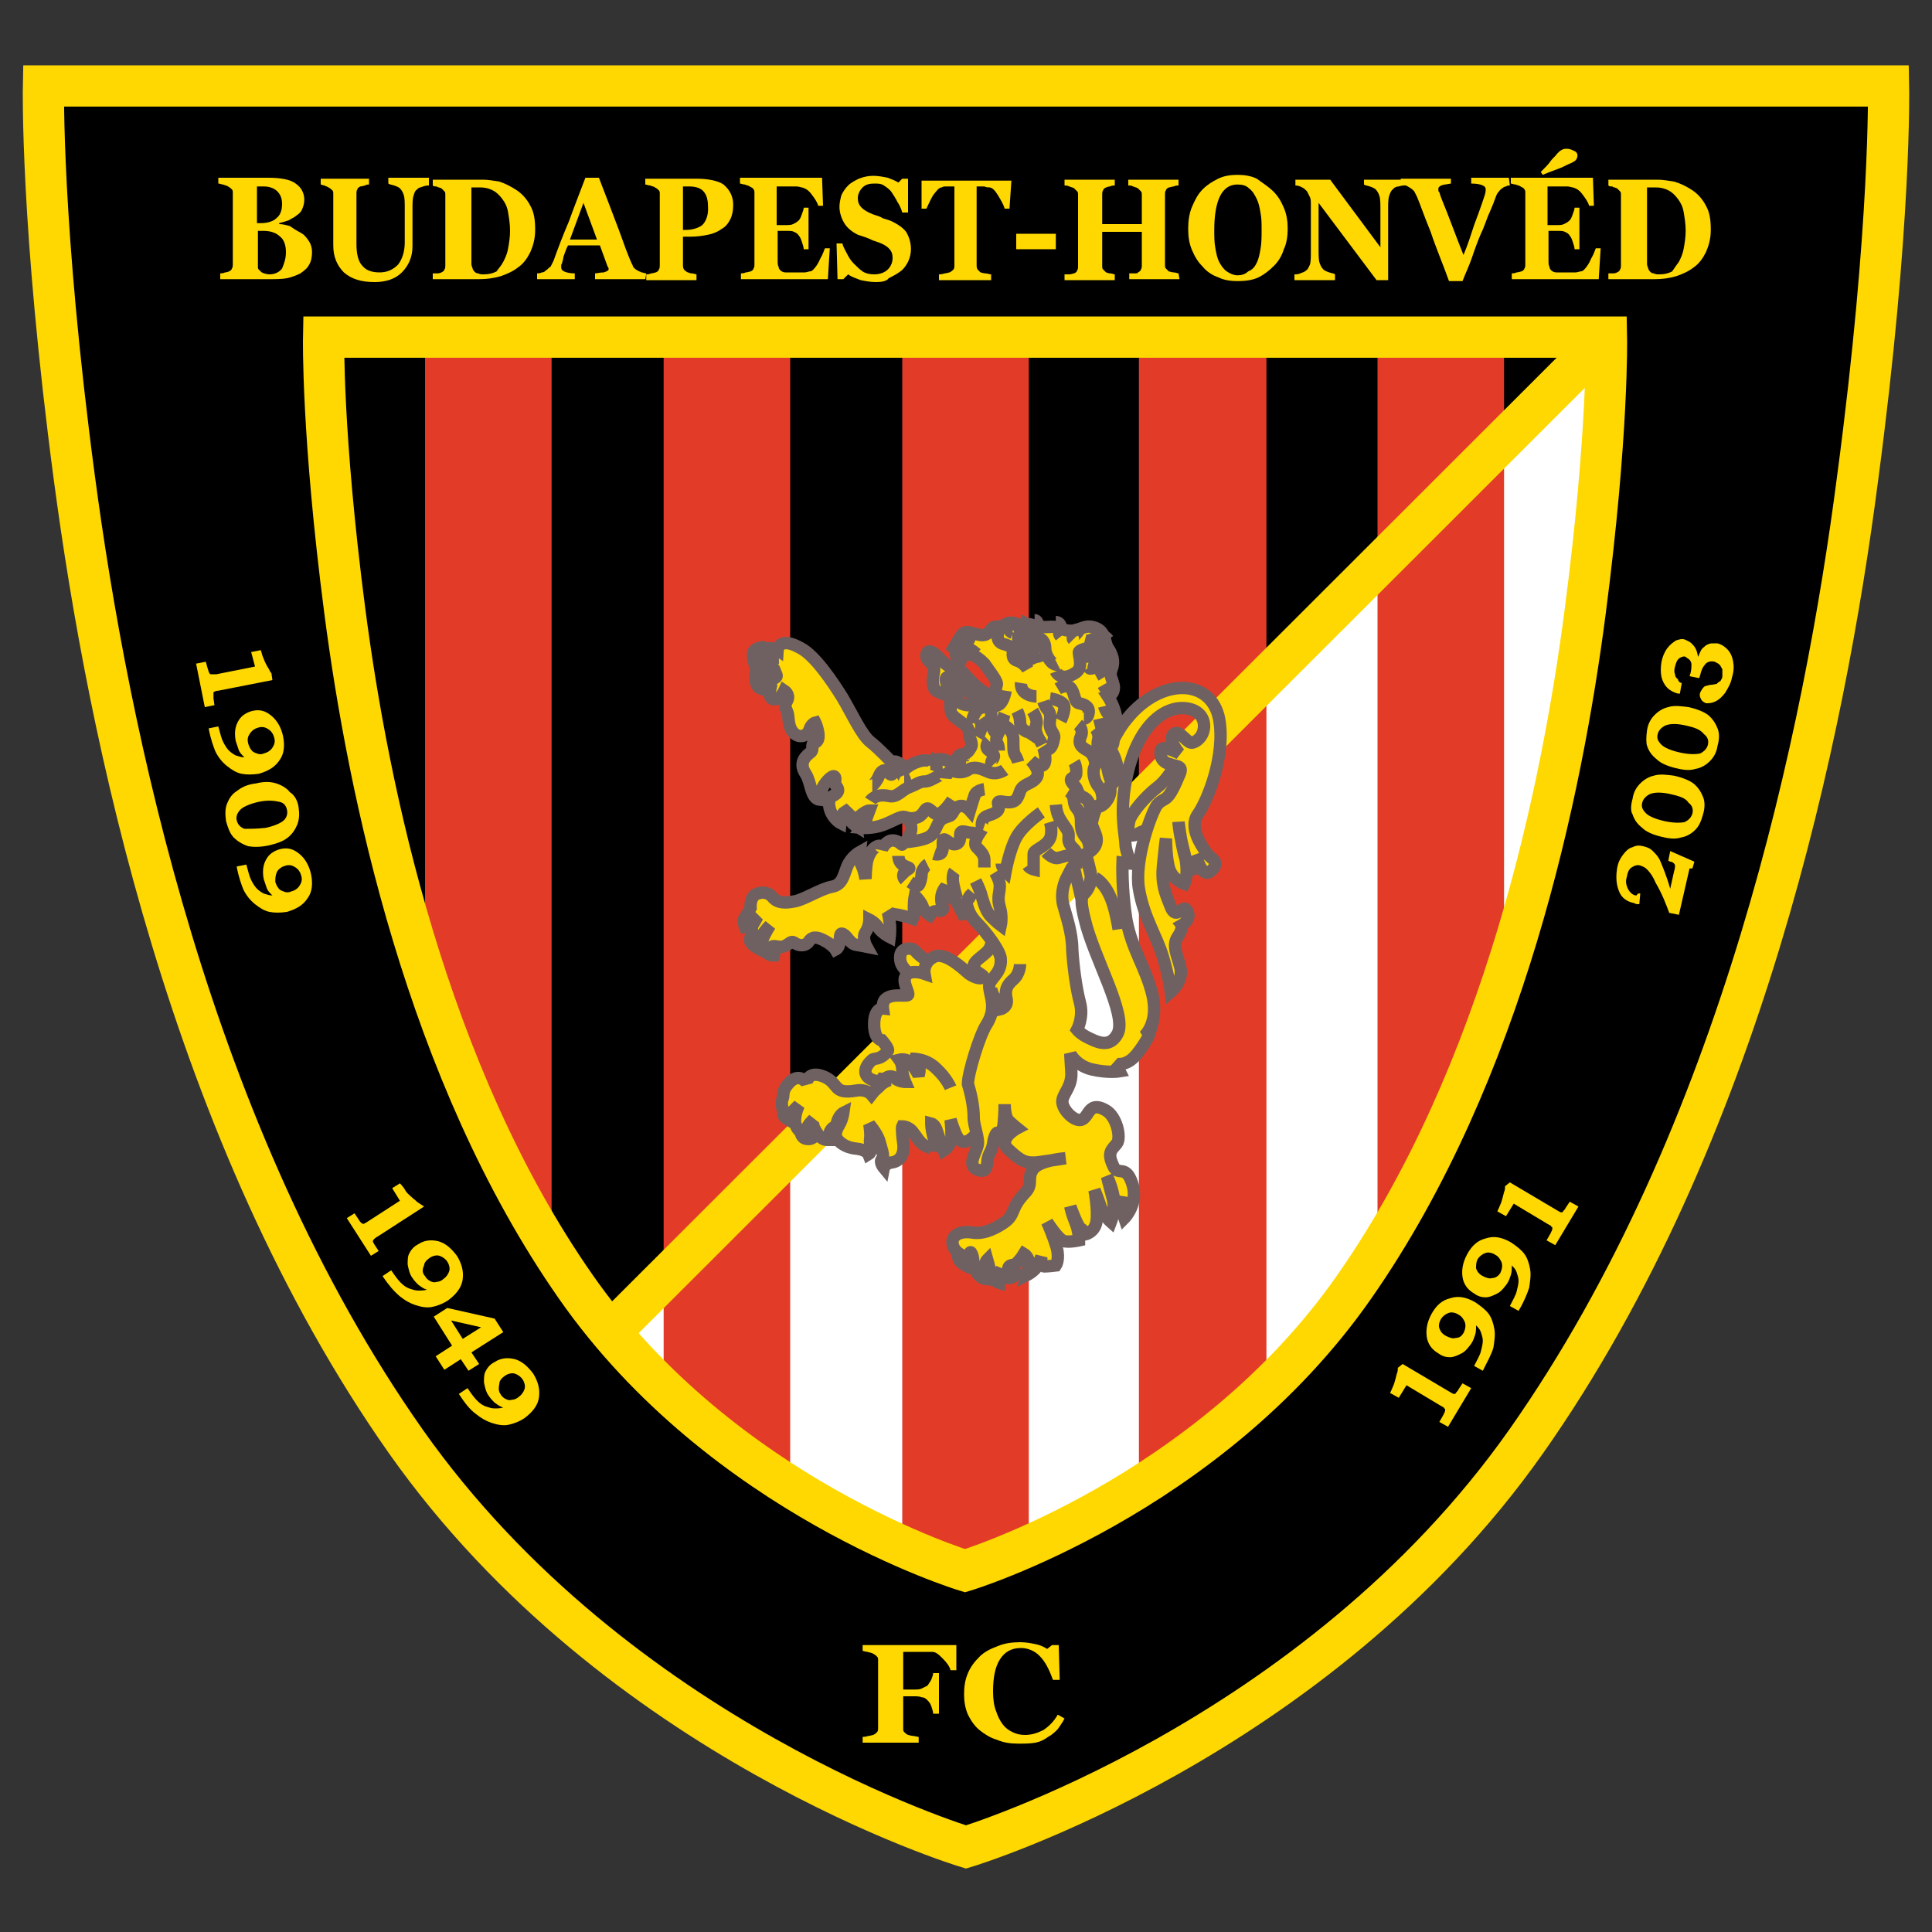 <?xml version="1.0" encoding="utf-8"?>
<!-- Generator: Adobe Illustrator 21.1.0, SVG Export Plug-In . SVG Version: 6.00 Build 0)  -->
<svg version="1.1" id="Layer_1" xmlns="http://www.w3.org/2000/svg" xmlns:xlink="http://www.w3.org/1999/xlink" x="0px" y="0px"
	 viewBox="0 0 200 200" style="enable-background:new 0 0 200 200;" xml:space="preserve">
<rect x="0" y="0" width="200" height="200" fill="#333333" stroke="none"/>
<style type="text/css">
	.st0{stroke:#FED800;stroke-width:4.271;stroke-miterlimit:2.613;}
	.st1{fill:#FFFFFF;}
	.st2{fill:#E23C28;}
	.st3{fill:none;stroke:#FED800;stroke-width:4.271;stroke-miterlimit:2.613;}
	.st4{fill:#FED800;}
	.st5{fill:#FED800;stroke:#6F6161;stroke-width:1.281;stroke-miterlimit:2.613;}
	.st6{fill:none;stroke:#6F6161;stroke-width:1.281;stroke-miterlimit:2.613;}
</style>
<g>
	<path class="st0" d="M4.5,8.9c0,0-0.3,14.3,3.2,40.6c3.5,26.3,12,68,34.3,99.7c21.9,31.1,58,42,58,42s36.1-10.9,58-42
		c22.3-31.7,30.9-73.4,34.3-99.7c3.5-26.3,3.2-40.6,3.2-40.6L4.5,8.9L4.5,8.9z"/>
	<path class="st1" d="M99.9,162.6c0,0,23.6-8.2,37.2-24.9c13.5-16.7,21.3-45.7,24.3-57.7C166.2,60.6,166,35,166,35L63.2,137.9
		c0,0,5,5.8,15.6,13.7C87.4,158.1,99.9,162.6,99.9,162.6L99.9,162.6z"/>
	<polygon class="st2" points="155.7,100.5 153.2,107.9 148,119.9 142.6,129.5 142.6,34.7 155.7,34.7 	"/>
	<polygon class="st2" points="131.1,143.7 125.4,148.8 117.9,153.9 117.9,34.8 131.1,34.8 	"/>
	<polygon class="st2" points="106.5,159.9 99.9,162.6 93.4,160 93.4,34.8 106.5,34.8 	"/>
	<polygon class="st2" points="81.8,153.8 75.2,149.1 68.7,143.7 68.7,34.9 81.8,34.9 	"/>
	<polygon class="st2" points="57.1,129.3 51.8,119.7 46.8,108.6 44,100.3 44,34.9 57.1,34.9 	"/>
	<path class="st3" d="M63,138.1L166.2,35 M33.5,34.9c0,0-0.2,10,2.2,28.4c2.4,18.4,8.4,47.7,23.9,69.9
		c15.2,21.8,40.3,29.4,40.3,29.4s25.1-7.6,40.3-29.4c15.5-22.2,21.5-51.4,23.9-69.9c2.4-18.4,2.2-28.4,2.2-28.4L33.5,34.9L33.5,34.9
		z"/>
	<path class="st4" d="M31.3,24.2c0.3,0.2,0.5,0.5,0.7,0.8c0.2,0.3,0.3,0.7,0.3,1.1c0,0.5-0.1,1-0.3,1.3c-0.2,0.4-0.5,0.6-0.9,0.9
		c-0.4,0.2-0.9,0.4-1.4,0.5c-0.5,0.1-1.2,0.1-1.9,0.1h-5v-0.6c0.1,0,0.3,0,0.5-0.1c0.2,0,0.4-0.1,0.4-0.1c0.2-0.1,0.3-0.2,0.3-0.3
		c0.1-0.1,0.1-0.3,0.1-0.5v-7.3c0-0.2,0-0.3-0.1-0.4c-0.1-0.1-0.2-0.2-0.4-0.3c-0.1-0.1-0.3-0.1-0.5-0.2c-0.2,0-0.3-0.1-0.5-0.1
		v-0.6h5.2c1.3,0,2.3,0.2,2.8,0.6c0.6,0.4,0.9,1,0.9,1.7c0,0.3-0.1,0.7-0.2,0.9c-0.1,0.3-0.3,0.5-0.6,0.7c-0.2,0.2-0.5,0.3-0.8,0.5
		c-0.3,0.1-0.6,0.2-1,0.3v0.1c0.4,0,0.7,0.1,1.1,0.2C30.7,23.9,31,24,31.3,24.2L31.3,24.2z M29.2,21.1c0-0.6-0.2-1-0.5-1.3
		c-0.3-0.3-0.8-0.5-1.4-0.5c-0.1,0-0.2,0-0.3,0c-0.1,0-0.3,0-0.4,0v3.8H27c0.7,0,1.3-0.2,1.6-0.5C29,22.3,29.2,21.8,29.2,21.1
		L29.2,21.1z M29.6,26.1c0-0.7-0.2-1.3-0.6-1.6c-0.4-0.4-1-0.6-1.7-0.6c-0.1,0-0.2,0-0.3,0c-0.1,0-0.2,0-0.3,0v3.8
		c0,0.2,0.2,0.3,0.4,0.5c0.2,0.1,0.5,0.2,0.8,0.2c0.5,0,1-0.2,1.3-0.6C29.4,27.3,29.6,26.8,29.6,26.1L29.6,26.1z"/>
	<path class="st4" d="M44.4,19.2c-0.1,0-0.3,0-0.6,0.1c-0.2,0.1-0.5,0.1-0.6,0.3c-0.2,0.1-0.3,0.3-0.4,0.7c-0.1,0.3-0.1,0.8-0.1,1.4
		v3.8c0,1.1-0.4,2-1.1,2.7c-0.7,0.7-1.7,1-2.8,1c-1.4,0-2.4-0.3-3.2-1c-0.7-0.7-1.1-1.6-1.1-2.8v-5.3c0-0.2,0-0.3-0.1-0.4
		c-0.1-0.1-0.2-0.2-0.4-0.3c-0.1-0.1-0.3-0.1-0.4-0.2c-0.2,0-0.3-0.1-0.4-0.1v-0.6h5v0.6c-0.1,0-0.3,0-0.4,0.1
		c-0.1,0-0.3,0.1-0.5,0.1c-0.2,0.1-0.3,0.2-0.3,0.3c-0.1,0.1-0.1,0.3-0.1,0.5v5.2c0,1,0.2,1.8,0.6,2.2c0.4,0.5,1,0.7,1.8,0.7
		c0.8,0,1.4-0.3,1.9-0.8c0.4-0.5,0.7-1.3,0.7-2.3v-3.5c0-0.6,0-1.1-0.1-1.4c-0.1-0.3-0.2-0.5-0.4-0.7c-0.1-0.1-0.3-0.2-0.6-0.3
		c-0.3-0.1-0.5-0.1-0.6-0.2v-0.6h4.2L44.4,19.2L44.4,19.2z"/>
	<path class="st4" d="M53.5,19.7c0.6,0.4,1.1,1,1.4,1.6c0.4,0.7,0.5,1.5,0.5,2.5c0,0.9-0.2,1.6-0.5,2.3c-0.3,0.6-0.7,1.2-1.3,1.6
		c-0.5,0.4-1.2,0.7-1.8,0.9c-0.7,0.2-1.4,0.3-2.2,0.3h-4.8v-0.6c0.1,0,0.3,0,0.5,0c0.2,0,0.4-0.1,0.4-0.1c0.2-0.1,0.3-0.2,0.3-0.3
		c0.1-0.1,0.1-0.3,0.1-0.4v-7.3c0-0.2,0-0.3-0.1-0.4c-0.1-0.1-0.2-0.2-0.3-0.3c-0.2-0.1-0.4-0.1-0.5-0.2c-0.2,0-0.3,0-0.4-0.1v-0.6
		H50c0.5,0,1.1,0.1,1.7,0.2C52.3,19,52.9,19.3,53.5,19.7L53.5,19.7z M52.1,27.1c0.2-0.4,0.4-0.8,0.5-1.4c0.1-0.5,0.2-1.2,0.2-1.8
		c0-0.7-0.1-1.3-0.2-1.9c-0.1-0.6-0.3-1-0.6-1.4s-0.6-0.7-1-0.9c-0.4-0.2-0.8-0.3-1.3-0.3c-0.2,0-0.3,0-0.5,0c-0.2,0-0.4,0-0.4,0
		v7.8c0,0.2,0,0.3,0.1,0.5c0,0.1,0.1,0.3,0.2,0.4c0.1,0.1,0.2,0.2,0.4,0.2c0.2,0.1,0.3,0.1,0.6,0.1c0.5,0,0.9-0.1,1.3-0.3
		C51.6,27.8,51.9,27.5,52.1,27.1L52.1,27.1z"/>
	<path class="st4" d="M66.8,28.9h-5.2v-0.6c0.2,0,0.5-0.1,0.9-0.1c0.3-0.1,0.5-0.2,0.5-0.3c0,0,0-0.1,0-0.1c0,0,0-0.1-0.1-0.2
		l-0.8-2.2h-3.3c-0.1,0.2-0.2,0.4-0.3,0.7c-0.1,0.3-0.2,0.5-0.2,0.7c-0.1,0.3-0.1,0.5-0.2,0.6c0,0.1,0,0.2,0,0.3
		c0,0.2,0.1,0.3,0.3,0.4c0.2,0.1,0.6,0.2,1.1,0.2v0.6h-3.9v-0.6c0.1,0,0.3,0,0.5-0.1c0.2,0,0.3-0.1,0.4-0.2c0.2-0.1,0.3-0.3,0.5-0.4
		c0.1-0.2,0.2-0.4,0.3-0.6c0.5-1.4,1-2.7,1.6-4.1c0.5-1.4,1.1-2.9,1.7-4.5H62c0.9,2.3,1.6,4.2,2.1,5.5c0.5,1.4,0.9,2.5,1.3,3.4
		c0.1,0.1,0.1,0.3,0.2,0.4c0.1,0.1,0.2,0.2,0.4,0.3c0.1,0.1,0.3,0.1,0.4,0.2c0.2,0,0.3,0.1,0.5,0.1L66.8,28.9L66.8,28.9z M61.8,24.8
		L60.4,21L59,24.8H61.8L61.8,24.8z"/>
	<path class="st4" d="M75.9,21.2c0,0.6-0.1,1.1-0.3,1.5c-0.2,0.4-0.5,0.8-0.9,1c-0.4,0.3-0.9,0.5-1.4,0.6c-0.5,0.1-1.1,0.2-1.8,0.2
		h-0.8v2.9c0,0.2,0,0.3,0.1,0.5c0.1,0.1,0.2,0.2,0.4,0.3c0.1,0,0.2,0.1,0.4,0.1c0.2,0,0.4,0.1,0.5,0.1v0.6h-5.2v-0.6
		c0.1,0,0.3,0,0.5-0.1c0.2,0,0.4-0.1,0.5-0.1c0.2-0.1,0.3-0.2,0.3-0.3c0.1-0.1,0.1-0.3,0.1-0.5v-7.3c0-0.2,0-0.3-0.1-0.4
		c-0.1-0.1-0.2-0.2-0.4-0.3c-0.1-0.1-0.3-0.1-0.5-0.2c-0.2,0-0.4-0.1-0.5-0.1v-0.6h5.3c1.2,0,2.2,0.2,2.8,0.6
		C75.6,19.7,75.9,20.4,75.9,21.2L75.9,21.2z M73.3,21.6c0-0.8-0.1-1.3-0.4-1.7c-0.3-0.4-0.8-0.6-1.6-0.6h-0.6v4.5H71
		c0.7,0,1.3-0.2,1.7-0.5C73.1,22.9,73.3,22.3,73.3,21.6L73.3,21.6z"/>
	<path class="st4" d="M85.2,21.3h-0.5c-0.1-0.4-0.4-0.8-0.7-1.2c-0.3-0.4-0.6-0.6-1-0.7c-0.1,0-0.3-0.1-0.6-0.1c-0.2,0-0.4,0-0.6,0
		h-1.4v4h1c0.2,0,0.5,0,0.7-0.1c0.2-0.1,0.4-0.2,0.6-0.4c0.1-0.1,0.2-0.3,0.3-0.6c0.1-0.3,0.2-0.5,0.2-0.7h0.5v4.3h-0.5
		c0-0.2-0.1-0.5-0.2-0.8c-0.1-0.3-0.2-0.5-0.3-0.6c-0.1-0.2-0.3-0.3-0.5-0.4c-0.2-0.1-0.4-0.1-0.7-0.1h-1v3c0,0.3,0,0.6,0.1,0.7
		c0,0.2,0.1,0.3,0.2,0.4c0.1,0.1,0.3,0.2,0.5,0.2c0.2,0,0.5,0,0.8,0c0.2,0,0.3,0,0.6,0c0.2,0,0.4,0,0.6,0c0.2,0,0.4-0.1,0.5-0.1
		c0.2,0,0.3-0.1,0.4-0.2c0.2-0.2,0.5-0.6,0.7-1.1c0.3-0.5,0.4-0.9,0.5-1.1h0.5l-0.2,3.2h-9v-0.6c0.1,0,0.3,0,0.5-0.1
		c0.2,0,0.4-0.1,0.5-0.1c0.2-0.1,0.3-0.2,0.3-0.3c0.1-0.1,0.1-0.3,0.1-0.5v-7.3c0-0.2,0-0.3-0.1-0.4c0-0.1-0.2-0.2-0.4-0.3
		c-0.1-0.1-0.3-0.1-0.5-0.2c-0.2,0-0.4-0.1-0.5-0.1v-0.6h8.5L85.2,21.3L85.2,21.3z"/>
	<path class="st4" d="M90.7,29.2c-0.6,0-1.1-0.1-1.6-0.2c-0.5-0.2-0.9-0.3-1.3-0.6l-0.5,0.5h-0.6l-0.1-3.7h0.6
		c0.1,0.4,0.3,0.7,0.5,1.1c0.2,0.4,0.4,0.7,0.7,1c0.3,0.3,0.6,0.6,0.9,0.8c0.3,0.2,0.7,0.3,1.2,0.3c0.6,0,1.1-0.2,1.4-0.5
		c0.3-0.3,0.5-0.7,0.5-1.2c0-0.4-0.1-0.7-0.4-1c-0.3-0.3-0.7-0.5-1.3-0.7c-0.4-0.1-0.7-0.3-1-0.4c-0.3-0.1-0.6-0.2-0.9-0.3
		c-0.6-0.3-1.1-0.7-1.4-1.2c-0.3-0.5-0.5-1.1-0.5-1.7c0-0.4,0.1-0.8,0.2-1.2c0.2-0.4,0.4-0.7,0.7-1c0.3-0.3,0.7-0.5,1.1-0.7
		c0.5-0.2,1-0.3,1.5-0.3c0.5,0,1,0.1,1.5,0.2c0.5,0.2,0.8,0.3,1.1,0.5l0.4-0.4h0.6l0,3.5h-0.6c-0.1-0.4-0.3-0.8-0.5-1.1
		c-0.2-0.4-0.4-0.7-0.6-1c-0.2-0.3-0.5-0.5-0.8-0.7c-0.3-0.2-0.6-0.2-1-0.2c-0.5,0-0.9,0.1-1.2,0.4c-0.3,0.3-0.5,0.7-0.5,1.1
		c0,0.4,0.1,0.7,0.4,1s0.7,0.5,1.2,0.7c0.3,0.1,0.7,0.2,1,0.4c0.3,0.1,0.7,0.2,0.9,0.3c0.6,0.3,1.1,0.6,1.5,1.1
		c0.3,0.5,0.5,1.1,0.5,1.8c0,0.4-0.1,0.9-0.3,1.3c-0.2,0.4-0.5,0.8-0.8,1c-0.4,0.3-0.8,0.5-1.2,0.7C91.8,29.1,91.3,29.2,90.7,29.2
		L90.7,29.2z"/>
	<path class="st4" d="M104.5,21.6H104c-0.1-0.4-0.4-0.9-0.7-1.4c-0.3-0.5-0.6-0.8-0.9-0.8c-0.1,0-0.3,0-0.5-0.1c-0.2,0-0.4,0-0.5,0
		h-0.3v8.1c0,0.2,0,0.3,0.1,0.5c0.1,0.1,0.2,0.2,0.3,0.3c0.1,0,0.3,0.1,0.5,0.1c0.2,0,0.4,0.1,0.6,0.1v0.6h-5.4v-0.6
		c0.1,0,0.3,0,0.6-0.1c0.2,0,0.4-0.1,0.5-0.1c0.2-0.1,0.3-0.2,0.4-0.3c0.1-0.1,0.1-0.3,0.1-0.5v-8.1h-0.3c-0.2,0-0.3,0-0.5,0
		c-0.2,0-0.4,0-0.5,0.1c-0.3,0-0.5,0.3-0.9,0.8c-0.3,0.5-0.5,1-0.7,1.4h-0.5v-2.9h9.3L104.5,21.6L104.5,21.6z"/>
	<polygon class="st4" points="109.3,25.8 105.2,25.8 105.2,24.2 109.3,24.2 	"/>
	<path class="st4" d="M122.1,28.9h-5.2v-0.6c0.1,0,0.3,0,0.5,0c0.2,0,0.4,0,0.4-0.1c0.2-0.1,0.3-0.2,0.3-0.3
		c0.1-0.1,0.1-0.3,0.1-0.5V24h-4.1v3.5c0,0.2,0,0.3,0.1,0.4c0.1,0.1,0.2,0.2,0.3,0.3c0.1,0,0.2,0.1,0.4,0.1c0.2,0,0.4,0.1,0.5,0.1
		v0.6h-5.2v-0.6c0.1,0,0.3,0,0.5,0c0.2,0,0.4-0.1,0.5-0.1c0.2-0.1,0.3-0.2,0.3-0.3c0.1-0.1,0.1-0.3,0.1-0.5v-7.3
		c0-0.2,0-0.3-0.1-0.4c-0.1-0.1-0.2-0.2-0.3-0.3c-0.1-0.1-0.3-0.1-0.5-0.2c-0.2-0.1-0.4-0.1-0.5-0.1v-0.6h5.2v0.6
		c-0.1,0-0.3,0-0.5,0.1c-0.2,0-0.3,0.1-0.4,0.1c-0.2,0.1-0.3,0.2-0.3,0.3c-0.1,0.1-0.1,0.3-0.1,0.4v3.1h4.1v-3c0-0.2,0-0.3-0.1-0.4
		c-0.1-0.1-0.2-0.2-0.3-0.3c-0.1-0.1-0.3-0.1-0.5-0.2c-0.2-0.1-0.3-0.1-0.5-0.1v-0.6h5.2v0.6c-0.1,0-0.3,0-0.5,0.1
		c-0.2,0-0.3,0.1-0.5,0.1c-0.2,0.1-0.3,0.2-0.3,0.3c-0.1,0.1-0.1,0.3-0.1,0.4v7.3c0,0.2,0,0.3,0.1,0.4c0.1,0.1,0.2,0.2,0.3,0.3
		c0.1,0,0.3,0.1,0.5,0.1c0.2,0,0.4,0.1,0.5,0.1L122.1,28.9L122.1,28.9z"/>
	<path class="st4" d="M131.8,19.8c0.5,0.5,0.8,1,1.1,1.7c0.3,0.7,0.4,1.4,0.4,2.2c0,0.7-0.1,1.5-0.4,2.1c-0.2,0.7-0.6,1.3-1,1.7
		c-0.5,0.5-1,0.9-1.6,1.2c-0.6,0.3-1.4,0.4-2.2,0.4c-0.7,0-1.4-0.1-2-0.4c-0.6-0.2-1.2-0.6-1.6-1.1c-0.5-0.5-0.8-1-1.1-1.7
		c-0.3-0.7-0.4-1.4-0.4-2.2c0-0.8,0.1-1.6,0.4-2.3c0.3-0.7,0.6-1.3,1.1-1.8c0.5-0.5,1-0.8,1.6-1.1c0.6-0.3,1.3-0.4,2-0.4
		c0.7,0,1.4,0.1,2,0.4C130.8,19,131.4,19.4,131.8,19.8L131.8,19.8z M130.1,27.2c0.2-0.4,0.3-0.9,0.4-1.5c0.1-0.6,0.1-1.2,0.1-1.9
		c0-0.6,0-1.2-0.1-1.7c-0.1-0.6-0.2-1.1-0.4-1.5c-0.2-0.4-0.4-0.8-0.8-1.1c-0.3-0.3-0.7-0.4-1.2-0.4c-0.8,0-1.4,0.4-1.8,1.2
		c-0.4,0.8-0.6,2-0.6,3.5c0,0.6,0,1.3,0.1,1.8c0.1,0.6,0.2,1.1,0.4,1.5c0.2,0.4,0.5,0.8,0.8,1c0.3,0.2,0.7,0.4,1.1,0.4
		c0.4,0,0.8-0.1,1.1-0.4C129.7,27.9,129.9,27.6,130.1,27.2L130.1,27.2z"/>
	<path class="st4" d="M145.4,19.2c-0.1,0-0.3,0-0.6,0.1c-0.2,0-0.5,0.1-0.6,0.3c-0.2,0.1-0.3,0.4-0.4,0.7c-0.1,0.3-0.1,0.8-0.1,1.4
		V29h-1.2l-6-8v4.8c0,0.6,0,1.1,0.1,1.4c0.1,0.3,0.2,0.5,0.4,0.7c0.1,0.1,0.3,0.2,0.6,0.3c0.3,0.1,0.5,0.1,0.6,0.2v0.6h-4.2v-0.6
		c0.2,0,0.4,0,0.6-0.1c0.2-0.1,0.4-0.1,0.6-0.3c0.2-0.1,0.3-0.4,0.4-0.6c0.1-0.3,0.1-0.8,0.1-1.4v-4.9c0-0.2,0-0.5-0.1-0.7
		c-0.1-0.2-0.2-0.4-0.3-0.6c-0.2-0.2-0.3-0.3-0.5-0.4c-0.2-0.1-0.4-0.2-0.7-0.2v-0.6h3.6l5.2,7v-3.9c0-0.6,0-1.1-0.1-1.4
		c-0.1-0.3-0.2-0.5-0.4-0.7c-0.1-0.1-0.3-0.2-0.6-0.3c-0.3-0.1-0.5-0.1-0.6-0.2v-0.5h4.2L145.4,19.2L145.4,19.2z"/>
	<path class="st4" d="M156.3,19.2c-0.1,0-0.3,0-0.4,0.1c-0.1,0-0.3,0.1-0.4,0.2c-0.2,0.1-0.3,0.3-0.4,0.4c-0.1,0.1-0.2,0.3-0.3,0.6
		c-0.1,0.3-0.3,0.8-0.6,1.5c-0.3,0.6-0.5,1.4-0.9,2.2c-0.3,0.7-0.6,1.5-0.9,2.4c-0.3,0.9-0.7,1.7-1,2.5H150
		c-0.6-1.7-1.3-3.3-1.9-5.1c-0.7-1.7-1.1-2.9-1.4-3.6c-0.1-0.2-0.2-0.4-0.3-0.6c-0.1-0.1-0.3-0.3-0.5-0.4c-0.2-0.1-0.3-0.2-0.4-0.2
		c-0.1,0-0.3-0.1-0.5-0.1v-0.6h5.2v0.5c-0.5,0.1-0.8,0.1-1,0.2c-0.2,0.1-0.3,0.2-0.3,0.3c0,0.1,0,0.1,0,0.2c0,0.1,0,0.1,0.1,0.2
		c0.1,0.4,0.4,1.1,0.8,2.1c0.4,1,0.9,2.4,1.7,4.4c0.5-1.2,0.8-2.2,1.1-3.1c0.3-0.8,0.6-1.6,0.8-2.2c0.1-0.3,0.2-0.6,0.3-0.9
		c0.1-0.3,0.1-0.5,0.1-0.6c0-0.2-0.1-0.3-0.3-0.4c-0.2-0.1-0.6-0.2-1.2-0.2v-0.6h3.9L156.3,19.2L156.3,19.2z"/>
	<path class="st4" d="M165,21.3h-0.5c-0.1-0.4-0.4-0.8-0.7-1.2c-0.3-0.4-0.6-0.6-1-0.7c-0.1,0-0.3-0.1-0.6-0.1c-0.2,0-0.4,0-0.6,0
		h-1.4v4h1c0.2,0,0.5,0,0.7-0.1c0.2-0.1,0.4-0.2,0.6-0.4c0.1-0.1,0.2-0.3,0.3-0.6c0.1-0.3,0.2-0.5,0.2-0.7h0.5v4.3h-0.5
		c0-0.2-0.1-0.5-0.2-0.8c-0.1-0.3-0.2-0.5-0.3-0.6c-0.1-0.2-0.3-0.3-0.5-0.4c-0.2-0.1-0.4-0.1-0.7-0.1h-1v3c0,0.3,0,0.6,0.1,0.7
		c0,0.2,0.1,0.3,0.2,0.4c0.1,0.1,0.3,0.2,0.5,0.2c0.2,0,0.5,0,0.8,0c0.2,0,0.3,0,0.6,0c0.2,0,0.4,0,0.6,0c0.2,0,0.4-0.1,0.5-0.1
		c0.2,0,0.3-0.1,0.4-0.2c0.2-0.2,0.5-0.6,0.7-1.1c0.3-0.5,0.4-0.9,0.5-1.1h0.5l-0.2,3.2h-9v-0.6c0.1,0,0.3,0,0.5-0.1
		c0.2,0,0.4-0.1,0.5-0.1c0.2-0.1,0.3-0.2,0.3-0.3c0.1-0.1,0.1-0.3,0.1-0.5v-7.3c0-0.2,0-0.3-0.1-0.4c0-0.1-0.2-0.2-0.4-0.3
		c-0.1-0.1-0.3-0.1-0.5-0.2c-0.2,0-0.4-0.1-0.5-0.1v-0.6h8.5L165,21.3L165,21.3z M163.3,16.1c0,0.2-0.1,0.4-0.2,0.5
		c-0.1,0.1-0.3,0.2-0.5,0.3c-0.3,0.1-0.6,0.3-1.1,0.5c-0.5,0.2-1.1,0.4-1.8,0.7l-0.2-0.3c0.5-0.5,0.8-0.8,1-1.1
		c0.2-0.3,0.5-0.5,0.7-0.8c0.2-0.2,0.3-0.3,0.5-0.4c0.2-0.1,0.3-0.1,0.5-0.1c0.3,0,0.5,0.1,0.7,0.2
		C163.2,15.7,163.3,15.9,163.3,16.1L163.3,16.1z"/>
	<path class="st4" d="M175.2,19.7c0.6,0.4,1.1,1,1.4,1.6c0.4,0.7,0.5,1.5,0.5,2.5c0,0.9-0.2,1.6-0.5,2.3c-0.3,0.6-0.7,1.2-1.3,1.6
		c-0.5,0.4-1.2,0.7-1.8,0.9c-0.7,0.2-1.4,0.3-2.2,0.3h-4.8v-0.6c0.1,0,0.3,0,0.5,0c0.2,0,0.4-0.1,0.4-0.1c0.2-0.1,0.3-0.2,0.3-0.3
		c0.1-0.1,0.1-0.3,0.1-0.4v-7.3c0-0.2,0-0.3-0.1-0.4c-0.1-0.1-0.2-0.2-0.3-0.3c-0.2-0.1-0.4-0.1-0.5-0.2c-0.2,0-0.3,0-0.4-0.1v-0.6
		h5.1c0.5,0,1.1,0.1,1.7,0.2C174,19,174.6,19.3,175.2,19.7L175.2,19.7z M173.8,27.1c0.2-0.4,0.4-0.8,0.5-1.4
		c0.1-0.5,0.2-1.2,0.2-1.8c0-0.7-0.1-1.3-0.2-1.9c-0.1-0.6-0.3-1-0.6-1.4c-0.3-0.4-0.6-0.7-1-0.9c-0.4-0.2-0.8-0.3-1.3-0.3
		c-0.2,0-0.3,0-0.5,0c-0.2,0-0.3,0-0.4,0v7.8c0,0.2,0,0.3,0.1,0.5c0,0.1,0.1,0.3,0.2,0.4c0.1,0.1,0.2,0.2,0.4,0.2
		c0.2,0.1,0.3,0.1,0.6,0.1c0.5,0,0.9-0.1,1.3-0.3C173.3,27.8,173.5,27.5,173.8,27.1L173.8,27.1z"/>
	<path class="st4" d="M99,172.9h-0.6c-0.1-0.4-0.4-0.8-0.8-1.2c-0.4-0.4-0.7-0.7-1.1-0.7c-0.2,0-0.4,0-0.6,0c-0.3,0-0.5,0-0.7,0
		h-1.7v3.9h1.1c0.3,0,0.6,0,0.8-0.1c0.2-0.1,0.4-0.2,0.6-0.3c0.1-0.1,0.2-0.3,0.4-0.6c0.1-0.3,0.2-0.5,0.2-0.7h0.6v4.2h-0.6
		c0-0.2-0.1-0.5-0.2-0.8c-0.1-0.3-0.3-0.5-0.4-0.6c-0.1-0.1-0.3-0.3-0.6-0.3c-0.2-0.1-0.5-0.1-0.8-0.1h-1.1v3.3c0,0.2,0,0.3,0.1,0.4
		c0.1,0.1,0.2,0.2,0.4,0.3c0.1,0,0.3,0.1,0.5,0.1c0.2,0,0.4,0.1,0.6,0.1v0.6h-5.8v-0.6c0.1,0,0.3,0,0.6-0.1c0.2,0,0.4-0.1,0.5-0.1
		c0.2-0.1,0.3-0.2,0.4-0.3c0.1-0.1,0.1-0.3,0.1-0.4v-7c0-0.2,0-0.3-0.1-0.4c-0.1-0.1-0.2-0.2-0.4-0.3c-0.1-0.1-0.3-0.1-0.6-0.2
		c-0.2,0-0.4-0.1-0.5-0.1v-0.6H99L99,172.9L99,172.9z"/>
	<path class="st4" d="M105.4,180.5c-0.8,0-1.5-0.1-2.2-0.4c-0.7-0.2-1.3-0.6-1.8-1c-0.5-0.4-0.9-1-1.2-1.6c-0.3-0.7-0.4-1.4-0.4-2.1
		c0-0.8,0.1-1.5,0.4-2.2c0.3-0.7,0.7-1.2,1.2-1.7c0.5-0.5,1.1-0.8,1.9-1.1c0.7-0.3,1.5-0.4,2.3-0.4c0.6,0,1.1,0.1,1.6,0.2
		c0.5,0.1,0.9,0.3,1.2,0.5l0.5-0.4h0.7l0.1,3.6H109c-0.4-1.1-0.8-1.9-1.4-2.5c-0.5-0.5-1.2-0.8-1.9-0.8c-1,0-1.7,0.4-2.2,1.2
		c-0.5,0.8-0.7,1.9-0.7,3.3c0,0.8,0.1,1.5,0.3,2c0.2,0.6,0.4,1,0.7,1.4c0.3,0.4,0.6,0.6,1,0.8c0.4,0.2,0.8,0.3,1.3,0.3
		c0.7,0,1.3-0.2,1.9-0.5c0.6-0.4,1.1-0.9,1.5-1.6l0.7,0.4c-0.2,0.4-0.5,0.8-0.7,1.1c-0.3,0.3-0.6,0.6-1,0.8
		c-0.4,0.3-0.8,0.5-1.3,0.6C106.6,180.5,106.1,180.5,105.4,180.5L105.4,180.5z"/>
	<path class="st4" d="M145.2,141.2l4.9,2.9c0.2,0.1,0.3,0.2,0.4,0.2c0.1,0,0.2,0,0.2-0.1c0.1-0.1,0.2-0.2,0.3-0.4l0.4-0.6l0.9,0.5
		l-2.4,4l-0.9-0.5l0.4-0.7c0.1-0.2,0.2-0.4,0.2-0.5c0-0.1,0-0.2-0.1-0.2c0-0.1-0.2-0.2-0.4-0.3l-3.5-2.1l-0.8,1.3l-0.9-0.5
		c0.2-0.4,0.3-0.7,0.4-0.9c0.1-0.3,0.2-0.7,0.3-1.1c0.1-0.2,0.1-0.4,0.1-0.6L145.2,141.2L145.2,141.2z"/>
	<path class="st4" d="M153.5,141.9l-0.9-0.5c0.3-0.6,0.6-1.1,0.7-1.5c0.1-0.4,0.2-0.8,0.2-1.1c0-0.3-0.1-0.6-0.2-0.9
		c-0.1-0.3-0.3-0.5-0.5-0.7c0,0.4,0,0.7-0.1,1c-0.1,0.3-0.2,0.6-0.4,0.9c-0.3,0.4-0.6,0.8-1,1c-0.4,0.2-0.8,0.4-1.2,0.4
		c-0.4,0-0.8-0.1-1.2-0.4c-0.7-0.4-1.1-1-1.2-1.7c-0.1-0.7,0-1.5,0.5-2.4c0.5-0.9,1.1-1.4,1.9-1.6c0.9-0.3,1.7-0.1,2.6,0.4
		c0.6,0.4,1.1,0.8,1.4,1.2c0.3,0.4,0.5,1,0.6,1.6c0.1,0.6,0,1.2-0.1,1.9C154.4,140.2,154,140.9,153.5,141.9L153.5,141.9z M151.5,138
		c0.1-0.2,0.2-0.5,0.2-0.7c0-0.2,0-0.4-0.2-0.7c-0.1-0.2-0.3-0.4-0.5-0.5c-0.3-0.2-0.7-0.3-1-0.2c-0.3,0.1-0.6,0.3-0.8,0.6
		c-0.2,0.3-0.3,0.7-0.2,1c0.1,0.3,0.3,0.6,0.7,0.8c0.4,0.2,0.7,0.3,1,0.2C151.1,138.5,151.3,138.3,151.5,138L151.5,138z"/>
	<path class="st4" d="M157.2,135.7l-0.9-0.5c0.3-0.6,0.6-1.1,0.7-1.5c0.1-0.4,0.2-0.8,0.2-1.1c0-0.3-0.1-0.6-0.2-0.9
		c-0.1-0.3-0.3-0.5-0.5-0.7c0,0.4,0,0.7-0.1,1c-0.1,0.3-0.2,0.6-0.4,0.9c-0.3,0.4-0.6,0.8-1,1c-0.4,0.2-0.8,0.4-1.2,0.4
		c-0.4,0-0.8-0.1-1.2-0.4c-0.7-0.4-1.1-1-1.2-1.7c-0.1-0.7,0-1.5,0.5-2.4c0.5-0.9,1.1-1.4,1.9-1.6c0.9-0.3,1.7-0.1,2.6,0.4
		c0.6,0.4,1.1,0.8,1.4,1.2c0.3,0.4,0.5,1,0.6,1.6c0.1,0.6,0,1.2-0.1,1.9C158.1,133.9,157.8,134.7,157.2,135.7L157.2,135.7z
		 M155.3,131.8c0.1-0.2,0.2-0.5,0.2-0.7c0-0.2,0-0.4-0.2-0.7c-0.1-0.2-0.3-0.4-0.5-0.5c-0.3-0.2-0.7-0.3-1-0.2
		c-0.3,0.1-0.6,0.3-0.8,0.6c-0.2,0.3-0.2,0.7-0.2,1c0.1,0.3,0.3,0.6,0.7,0.8c0.4,0.2,0.7,0.3,1,0.2
		C154.8,132.3,155.1,132.1,155.3,131.8L155.3,131.8z"/>
	<path class="st4" d="M156.3,122.4l4.9,2.9c0.2,0.1,0.3,0.2,0.4,0.2c0.1,0,0.2,0,0.2-0.1c0.1-0.1,0.2-0.2,0.3-0.4l0.4-0.6l0.9,0.5
		l-2.4,4l-0.9-0.5l0.4-0.7c0.1-0.2,0.2-0.4,0.2-0.5c0-0.1,0-0.2-0.1-0.2c0-0.1-0.2-0.2-0.4-0.3l-3.5-2.1l-0.8,1.3l-0.9-0.5
		c0.2-0.4,0.3-0.7,0.4-0.9c0.1-0.3,0.2-0.7,0.3-1.1c0.1-0.2,0.1-0.4,0.1-0.6L156.3,122.4L156.3,122.4z"/>
	<path class="st4" d="M169.8,92.5l-0.1,1.1c-0.2,0-0.4,0-0.5-0.1c-0.5-0.1-0.9-0.3-1.2-0.6s-0.5-0.8-0.6-1.3c-0.1-0.5-0.1-1.1,0-1.7
		c0.1-0.6,0.3-1,0.6-1.4c0.3-0.4,0.6-0.7,1-0.8c0.4-0.2,0.7-0.2,1.1-0.1c0.4,0.1,0.7,0.2,1,0.5c0.3,0.3,0.6,0.6,0.8,1.1
		c0.2,0.5,0.6,1.4,1,2.8l0.4-1.8c0.1-0.3,0.1-0.5,0.1-0.6c0-0.1-0.1-0.2-0.1-0.2c-0.1-0.1-0.2-0.2-0.4-0.2l-0.2-0.1l0.2-1l2.5,1.1
		l-0.2,0.7l-0.3,0l-1.1,4.8l-1-0.2c-0.3-0.8-0.7-1.9-1.4-3.1c-0.3-0.7-0.6-1.1-0.9-1.4c-0.2-0.2-0.4-0.3-0.7-0.4
		c-0.3-0.1-0.6,0-0.9,0.2c-0.3,0.2-0.4,0.5-0.5,1c-0.1,0.3-0.1,0.6,0,0.9c0.1,0.3,0.2,0.5,0.4,0.7c0.2,0.2,0.4,0.3,0.6,0.3
		C169.6,92.4,169.7,92.5,169.8,92.5L169.8,92.5z"/>
	<path class="st4" d="M169,82.7c0.1-0.7,0.4-1.2,0.8-1.6s0.9-0.7,1.4-0.8c0.6-0.2,1.3-0.1,2.1,0c0.9,0.2,1.6,0.5,2,0.8
		c0.5,0.4,0.8,0.9,1,1.4c0.2,0.5,0.2,1.1,0,1.8c-0.2,0.7-0.4,1.2-0.8,1.6c-0.4,0.4-0.9,0.7-1.5,0.8c-0.6,0.2-1.3,0.1-2.1-0.1
		c-0.8-0.2-1.5-0.5-1.9-0.9c-0.5-0.4-0.8-0.8-1-1.4C168.8,84,168.8,83.4,169,82.7L169,82.7z M172.9,82.2c-0.9-0.2-1.6-0.2-2.1,0
		c-0.4,0.2-0.7,0.5-0.8,0.9c-0.1,0.4,0,0.7,0.4,1.1c0.3,0.3,1,0.6,1.9,0.8c0.9,0.2,1.6,0.2,2.1,0.1c0.4-0.2,0.7-0.5,0.8-0.9
		c0.1-0.4,0-0.8-0.4-1.1C174.5,82.6,173.8,82.4,172.9,82.2L172.9,82.2z"/>
	<path class="st4" d="M170.5,75.6c0.1-0.7,0.4-1.2,0.8-1.6c0.4-0.4,0.9-0.7,1.4-0.8c0.6-0.2,1.3-0.1,2.1,0c0.9,0.2,1.6,0.5,2,0.8
		c0.5,0.4,0.8,0.9,1,1.4c0.2,0.5,0.2,1.1,0,1.8c-0.1,0.7-0.4,1.2-0.8,1.6c-0.4,0.4-0.9,0.7-1.5,0.8c-0.6,0.2-1.3,0.1-2.1-0.1
		c-0.8-0.2-1.5-0.5-1.9-0.9c-0.5-0.4-0.8-0.8-1-1.4C170.4,76.9,170.4,76.3,170.5,75.6L170.5,75.6z M174.5,75.1
		c-0.9-0.2-1.6-0.2-2.1,0c-0.4,0.2-0.7,0.5-0.8,0.9c-0.1,0.4,0,0.7,0.4,1.1c0.3,0.3,1,0.6,1.9,0.8c0.9,0.2,1.6,0.2,2.1,0.1
		c0.4-0.2,0.7-0.5,0.8-0.9c0.1-0.4,0-0.8-0.4-1.1C176,75.5,175.4,75.3,174.5,75.1L174.5,75.1z"/>
	<path class="st4" d="M174.1,70.7l-0.2,1.1c-0.1,0-0.1,0-0.2,0c-0.4-0.1-0.8-0.3-1.1-0.6c-0.3-0.3-0.5-0.7-0.6-1.1
		c-0.1-0.5-0.1-1,0-1.6c0.1-0.5,0.3-1,0.6-1.4c0.3-0.4,0.6-0.6,0.9-0.8c0.3-0.1,0.6-0.2,0.9-0.1c0.2,0.1,0.5,0.2,0.7,0.4
		c0.2,0.2,0.4,0.4,0.5,0.7c0.1,0.2,0.1,0.4,0.2,0.7c0.1-0.3,0.2-0.5,0.3-0.7c0.1-0.2,0.3-0.3,0.5-0.5c0.2-0.1,0.4-0.2,0.6-0.2
		c0.2,0,0.4,0,0.6,0c0.4,0.1,0.7,0.3,1,0.6c0.3,0.3,0.5,0.7,0.6,1.2c0.1,0.5,0.1,1.1-0.1,1.7c-0.1,0.6-0.4,1.1-0.7,1.6
		c-0.3,0.4-0.6,0.7-1,0.9c-0.4,0.2-0.7,0.2-1,0.2c-0.2-0.1-0.4-0.2-0.5-0.4c-0.1-0.2-0.2-0.4-0.1-0.7c0.1-0.2,0.2-0.4,0.4-0.6
		c0.1-0.1,0.3-0.1,0.6-0.2c0.3,0,0.6-0.1,0.7-0.1c0.1-0.1,0.2-0.2,0.4-0.3c0.1-0.2,0.2-0.3,0.2-0.5c0-0.2,0-0.5,0-0.7
		c-0.1-0.2-0.2-0.4-0.3-0.5c-0.1-0.1-0.3-0.2-0.5-0.3c-0.4-0.1-0.8,0-1,0.3c-0.2,0.2-0.4,0.6-0.5,1.1l-0.1,0.3l-1-0.2l0.1-0.3
		c0.1-0.4,0.1-0.7,0.1-0.9c0-0.2-0.1-0.4-0.2-0.5c-0.1-0.1-0.3-0.2-0.4-0.3c-0.2-0.1-0.4,0-0.6,0.1c-0.3,0.2-0.4,0.5-0.5,0.9
		c-0.1,0.3-0.1,0.6,0,0.8c0,0.2,0.1,0.4,0.3,0.5C173.7,70.5,173.9,70.7,174.1,70.7L174.1,70.7z"/>
	<path class="st4" d="M43.9,124.9l-4.8,3.1c-0.2,0.1-0.3,0.2-0.4,0.3c-0.1,0.1-0.1,0.2-0.1,0.2c0,0.1,0.1,0.2,0.2,0.4l0.4,0.6
		l-0.8,0.5l-2.5-3.9l0.8-0.5l0.4,0.6c0.1,0.2,0.3,0.4,0.3,0.4c0.1,0,0.1,0.1,0.2,0.1c0.1,0,0.2-0.1,0.4-0.2l3.4-2.2l-0.8-1.3
		l0.8-0.5c0.3,0.3,0.5,0.6,0.6,0.8c0.2,0.3,0.5,0.5,0.8,0.8c0.2,0.1,0.3,0.3,0.5,0.4L43.9,124.9L43.9,124.9z"/>
	<path class="st4" d="M39.6,132.1l0.9-0.6c0.4,0.6,0.7,1,1,1.3c0.3,0.3,0.6,0.5,0.9,0.6c0.3,0.1,0.6,0.2,0.9,0.2
		c0.3,0,0.6,0,0.9-0.1c-0.4-0.1-0.6-0.3-0.9-0.5c-0.2-0.2-0.4-0.4-0.6-0.7c-0.3-0.4-0.4-0.9-0.5-1.4c0-0.5,0-0.9,0.2-1.2
		c0.2-0.4,0.5-0.7,0.9-0.9c0.6-0.4,1.3-0.5,2.1-0.3c0.7,0.2,1.3,0.7,1.9,1.5c0.5,0.8,0.7,1.6,0.6,2.4c-0.1,0.9-0.7,1.6-1.5,2.2
		c-0.6,0.4-1.2,0.6-1.7,0.7c-0.5,0.1-1.1,0-1.7-0.2c-0.6-0.2-1.1-0.5-1.6-0.9C40.8,133.7,40.2,133,39.6,132.1L39.6,132.1z M44,132.1
		c0.1,0.2,0.3,0.4,0.5,0.5c0.2,0.1,0.4,0.2,0.7,0.1c0.2,0,0.5-0.1,0.7-0.3c0.3-0.2,0.5-0.5,0.6-0.8c0.1-0.3,0-0.7-0.2-1
		c-0.2-0.3-0.5-0.5-0.8-0.6c-0.3-0.1-0.7,0-1,0.2c-0.3,0.2-0.6,0.5-0.6,0.8C43.7,131.4,43.7,131.8,44,132.1L44,132.1z"/>
	<path class="st4" d="M51.2,136.5l0.9,1.4l-3.3,2.1l0.8,1.2l-1.1,0.7l-0.8-1.2l-1.7,1.1l-0.9-1.4l1.7-1.1l-1.9-3l1.4-0.9L51.2,136.5
		L51.2,136.5z M49.8,137.4l-3.1-0.7l1.2,1.9L49.8,137.4L49.8,137.4z"/>
	<path class="st4" d="M47.5,144.3l0.9-0.6c0.4,0.6,0.7,1,1,1.3c0.3,0.3,0.6,0.5,0.9,0.6c0.3,0.1,0.6,0.2,0.9,0.2
		c0.3,0,0.6,0,0.9-0.1c-0.4-0.1-0.6-0.3-0.9-0.5c-0.2-0.2-0.4-0.4-0.6-0.7c-0.3-0.4-0.4-0.9-0.5-1.4c0-0.5,0-0.9,0.2-1.2
		c0.2-0.4,0.5-0.7,0.9-0.9c0.6-0.4,1.3-0.5,2.1-0.3c0.7,0.2,1.3,0.7,1.9,1.5c0.5,0.8,0.7,1.6,0.6,2.4c-0.1,0.9-0.7,1.6-1.5,2.2
		c-0.6,0.4-1.2,0.6-1.7,0.7c-0.5,0.1-1.1,0-1.7-0.2c-0.6-0.2-1.1-0.5-1.6-0.9C48.6,145.9,48.1,145.2,47.5,144.3L47.5,144.3z
		 M51.8,144.3c0.1,0.2,0.3,0.4,0.5,0.5c0.2,0.1,0.4,0.2,0.7,0.1c0.2,0,0.5-0.1,0.7-0.3c0.3-0.2,0.5-0.5,0.6-0.8c0.1-0.3,0-0.7-0.2-1
		c-0.2-0.3-0.5-0.5-0.8-0.6c-0.3-0.1-0.7,0-1,0.2c-0.3,0.2-0.6,0.5-0.6,0.8C51.6,143.7,51.6,144,51.8,144.3L51.8,144.3z"/>
	<path class="st4" d="M28.2,70.4l-5.6,1.1c-0.2,0-0.4,0.1-0.4,0.1c-0.1,0-0.1,0.1-0.1,0.2c0,0.1,0,0.2,0,0.5l0.1,0.7l-1,0.2
		l-0.9-4.5l1-0.2l0.2,0.7c0.1,0.3,0.1,0.4,0.2,0.5c0,0.1,0.1,0.1,0.2,0.1c0.1,0,0.2,0,0.5,0l4-0.8L26,67.5l1-0.2
		c0.1,0.4,0.2,0.7,0.3,0.9c0.1,0.3,0.3,0.7,0.5,1c0.1,0.2,0.2,0.4,0.3,0.5L28.2,70.4L28.2,70.4z"/>
	<path class="st4" d="M21.6,75.4l1-0.2c0.2,0.7,0.3,1.2,0.5,1.6c0.2,0.4,0.4,0.7,0.6,0.9c0.2,0.2,0.5,0.4,0.7,0.5
		c0.3,0.1,0.6,0.2,0.9,0.2c-0.3-0.3-0.5-0.5-0.6-0.8c-0.1-0.3-0.2-0.6-0.3-0.9c-0.1-0.5-0.1-1,0-1.4c0.1-0.4,0.3-0.8,0.6-1.1
		c0.3-0.3,0.7-0.5,1.1-0.6c0.8-0.2,1.4,0,2,0.5c0.6,0.5,1,1.2,1.2,2.1c0.2,1,0.1,1.8-0.3,2.4c-0.5,0.8-1.2,1.2-2.2,1.5
		c-0.7,0.1-1.3,0.1-1.8,0c-0.5-0.1-1-0.4-1.5-0.8c-0.5-0.4-0.9-0.9-1.2-1.5C22.1,77.3,21.8,76.5,21.6,75.4L21.6,75.4z M25.7,77
		c0.1,0.3,0.2,0.5,0.3,0.6c0.1,0.2,0.3,0.3,0.6,0.4c0.2,0.1,0.5,0.1,0.7,0c0.4-0.1,0.7-0.3,0.9-0.6c0.2-0.3,0.3-0.6,0.2-1
		c-0.1-0.4-0.3-0.7-0.6-0.9c-0.3-0.2-0.6-0.3-1-0.2c-0.4,0.1-0.7,0.3-0.9,0.6C25.6,76.3,25.6,76.6,25.7,77L25.7,77z"/>
	<path class="st4" d="M30.9,83.5c0.1,0.7,0.1,1.2-0.1,1.8c-0.2,0.5-0.5,1-1,1.4c-0.5,0.4-1.1,0.6-1.9,0.8c-0.9,0.2-1.6,0.2-2.2,0.1
		c-0.6-0.2-1.1-0.5-1.5-0.9c-0.4-0.4-0.6-1-0.8-1.7c-0.1-0.7-0.1-1.3,0.1-1.8c0.2-0.5,0.5-1,1-1.3c0.5-0.4,1.1-0.7,2-0.8
		c0.8-0.2,1.5-0.2,2.1,0c0.6,0.2,1.1,0.5,1.4,0.9C30.5,82.3,30.8,82.9,30.9,83.5L30.9,83.5z M27.5,85.7c0.9-0.2,1.6-0.5,1.9-0.8
		c0.3-0.3,0.4-0.7,0.3-1.1c-0.1-0.4-0.3-0.7-0.8-0.8s-1.1-0.2-2.1,0c-0.9,0.2-1.6,0.5-1.9,0.8c-0.3,0.3-0.5,0.7-0.4,1.1
		c0.1,0.4,0.3,0.7,0.8,0.9C25.9,85.8,26.6,85.8,27.5,85.7L27.5,85.7z"/>
	<path class="st4" d="M24.5,89.7l1-0.2c0.2,0.7,0.3,1.2,0.5,1.6c0.2,0.4,0.4,0.7,0.6,0.9c0.2,0.2,0.5,0.4,0.7,0.5
		c0.3,0.1,0.6,0.2,0.9,0.2c-0.3-0.3-0.5-0.5-0.6-0.8c-0.1-0.3-0.2-0.6-0.3-0.9c-0.1-0.5-0.1-1,0-1.4c0.1-0.4,0.3-0.8,0.6-1.1
		c0.3-0.3,0.7-0.5,1.1-0.6c0.8-0.2,1.4,0,2,0.5c0.6,0.5,1,1.2,1.2,2.1c0.2,1,0.1,1.8-0.3,2.4c-0.5,0.8-1.2,1.2-2.2,1.5
		c-0.7,0.1-1.3,0.1-1.8,0c-0.5-0.1-1-0.4-1.5-0.8c-0.5-0.4-0.9-0.9-1.2-1.5C25,91.6,24.7,90.8,24.5,89.7L24.5,89.7z M28.5,91.3
		c0.1,0.3,0.2,0.5,0.3,0.6c0.1,0.2,0.3,0.3,0.6,0.4c0.2,0.1,0.5,0.1,0.7,0c0.4-0.1,0.7-0.3,0.9-0.6c0.2-0.3,0.3-0.6,0.2-1
		c-0.1-0.4-0.3-0.7-0.6-0.9c-0.3-0.2-0.6-0.3-1-0.2c-0.4,0.1-0.7,0.3-0.9,0.6C28.5,90.6,28.5,90.9,28.5,91.3L28.5,91.3z"/>
	<path class="st5" d="M98.7,71.2c0,0-0.2,0.2-0.3,0.5c-0.1,0.3,0,0.7,0,0.7s0.3,0,0.5-0.1c0.3-0.1,0.3,0,0.1-0.3
		C98.8,71.7,98.7,71.2,98.7,71.2L98.7,71.2z"/>
	<path class="st5" d="M96.2,99.6c0,0-1-0.6-1.4-1.1c-0.4-0.5-1.5-0.4-1.6,0.4c-0.1,0.8,0.2,1.2,0.9,1.9c0.6,0.7,1.1,1.2,1.9,0.3
		C96.7,100.2,96.2,99.6,96.2,99.6L96.2,99.6z"/>
	<path class="st5" d="M103,71.8c0,0-0.4,0.5-1.6-0.5c-1.3-1-1.8-2.1-2.4-2.1c-0.6,0-1.1-0.4-1.7-1c-0.6-0.7-1.3-1.1-1.4-0.4
		c-0.1,0.7,0.9,0.8,0.8,1.7c-0.2,0.8-0.2,1.7,0.2,2c0.5,0.3,0.9,0.4,0.9,0.4s0.4-0.5,0.2-1.1c-0.2-0.6-0.1-0.8,0.4-0.7
		s0.9,0.7,1.4,1.2c0.4,0.5,1.2,0.6,1.8,1C102.1,72.7,102.3,73.1,103,71.8L103,71.8z"/>
	<path class="st5" d="M121.8,78.8c0,0-0.7,1.7-2,2.7c-1.3,1-2.7,2.7-2.9,3.5c-0.2,0.9-0.2,1.9,0.9,1.3c1-0.6,1.9-0.4,2.3-1
		C120.5,84.8,124.6,78.8,121.8,78.8L121.8,78.8z"/>
	<path class="st5" d="M102.7,96.8c0,0,0.1,1.1-0.5,1.7c-0.6,0.6-1.4,1-1.4,1.5c0,0.6,1,0.9,1,1.1c-0.1,0.3-0.8,0.2-1.5-0.3
		c-0.7-0.6-2.6-2.4-3.7-1.7c-1.1,0.6-0.9,1.7-0.9,1.7s-1.4-0.5-1.9,0.2c-0.5,0.6,0.4,1.8,0.2,2c-0.2,0.2-1.6-0.2-2.3,0.4
		c-0.4,0.3-0.3,1-0.3,1s-1-0.1-0.9,1.9c0.1,1.4,0.8,1.4,0.8,1.4s0.8,0.9,0.6,1.1c-0.9,1.1-1.4,0.6-1.7,1c-0.8,0.7-1,1.8,0.5,2.1
		c0.4,0.1,0.6-0.2,0.6-0.2l0.8,0.1c0,0-0.7,0.2-1.1,0.7c-0.5,0.4-0.8,0.8-0.8,0.8s-0.5-0.6-1.6-0.4c-2.4,0.4-1.7-0.7-3.2-1.4
		c-1.8-0.8-1.9,0.6-1.9,0.6s-0.8-1.2-1.9,0.1c-0.7,0.8-0.4,1.1-0.6,1.6c-0.2,0.5,0.1,1.3,0.1,1.3s-0.1,0.4,0.2,0.6
		c0.3,0.2,0.8,0.5,0.8,0.5s-0.3-0.8,0-1.2c0.4-0.4,0.6-0.6,0.6-0.6s-0.4,0.8-0.4,1.6c0,0.8,0.6,1.2,0.6,1.2s0,0.6,0.6,0.7
		c0.6,0.1,0.8-0.3,0.8-0.3s-0.7-0.1-0.8-0.6c0-0.5,0.7-1.1,0.7-1.1s-0.2,0.4,0.2,1.1c0.4,0.7,0.8,1,1.2,1c0.4,0,0.9,0,0.9,0
		s-0.9-0.5-0.5-1c0.4-0.6,0.3,0,0.5-0.4c0.2-0.5,0.2-0.7,0.4-1c0.2-0.3,0.4-0.4,0.4-0.4s-0.1,0.7-0.4,1.2c-0.3,0.5-0.5,1-0.3,1.4
		c0.2,0.4,0.9,1,2,1.1s1.3,0.6,1.3,0.6s0.5-0.3,0.2-1.1c-0.1-0.3,0-0.4,0-0.9c0-0.4-0.1-1.1-0.1-1.1s0.7,0.8,1,1.6
		c0.2,0.8,0.6,1.7,0.3,2c-0.3,0.3,0.2,0.9,0.2,0.9s0.1-0.5,1-0.6c0.4-0.1,1.2-0.5,1-2c-0.2-1.5-0.1-1.7-0.1-1.7s0.7,0,1.1,0.6
		c0.5,0.6,0.8,1.3,1.5,1.5c0.8,0.3,0.8,0.5,0.8,0.5s0.1-0.8-0.2-1.6c-0.2-0.8-0.2-1.3-0.2-1.3s0.4,0.1,0.6,0.8c0.2,0.7,0.7,2,0.7,2
		s0.8-0.5,0.8-1.5c0-1-0.1-1.7-0.1-1.7s0.4,1.3,0.7,1.8c0.3,0.5,0.6,0.6,1.1,0.4c0.5-0.2,1.3-1.2,1.3-1.2s4.2-8.3,4.7-12.4
		C106.9,100.2,105.3,96.7,102.7,96.8L102.7,96.8z"/>
	<path class="st6" d="M91.7,111.6c0,0,0.5-0.4,0.9,0c0.5,0.4,1.1,0.4,1.1,0.4s-0.3-0.7-0.3-1.3c0-0.6-0.3-1-0.3-1s0.8-0.2,1.2,0.4
		c0.5,0.6,0.8,1.2,0.8,1.2s0.2-0.6,0-1c-0.3-0.4-0.8-0.7-0.8-0.7s1.5-0.1,2.6,1c1.1,1,1.5,2,1.5,2"/>
	<path class="st5" d="M100.8,115.7c0,0.9,0.6,2.2,0.4,2.9c-0.2,0.8-1,1.9-0.2,2.4c0.8,0.4,1.1,0.2,1.2-0.6c0-0.9,0.5-1.2,0.6-2
		c0.1-0.8,0.4-1.3,0.5-1.1c0.1,0.2,0.5,0,0.6-1c0.1-0.9,0.1-2,0.1-2s0,1.3,0.4,1.7c0.4,0.4,0.9,0.8,0.9,0.8s-2.1,1.1-0.9,2.2
		c1.2,1.1,1.7,1.5,3.2,1.3c1.5-0.2,2.7-0.4,2.7-0.4s-2.8,0.2-3.4,1.2c-0.6,0.9,0.1,1.5-0.8,2.4c-1.6,1.7-0.9,2.2-2.2,3.1
		c-0.6,0.4-1.9,1.2-3.2,1c-1.2-0.2-2.1,0.2-2.1,1c0,0.7,0.6,1.1,0.6,1.1s-0.2,0.5,0.3,1c0.5,0.4,1.1,0.6,1.1,0.6s-0.3-0.5-0.3-0.9
		c0-0.4,0.1-1.1,0.3-0.6c0.2,0.5,0.1,0.6,0.2,1.1c0.3,1.4,1.2,1.5,1.2,1.5s-0.3-0.6-0.1-1.3c0.1-0.5,0.3-0.7,0.3-0.7
		s0.2,0.7,0.3,1.2c0.2,1,0.9,1.2,0.9,1.2s0-0.5,0-0.8c0-0.3,0.2-0.5,0.2-0.5s0,0.6,0.7,0.8c0.5,0.1,0.9-0.4,0.9-0.4s-1-0.3-0.8-0.7
		c0.2-0.4,0.6-0.1,0.9-0.5c0.4-0.4,0.7-0.9,0.7-0.9s0.5,0.3,0.5,0.9c0,0.6-0.2,1.3-0.2,1.3s0.6-0.3,1-0.8c0.3-0.6,0.5-1.1,0.5-1.1
		s-0.1,1,0.3,1c0.4,0,1.2-0.1,1.2-0.1s0.4-0.6,0.1-1.8c-0.3-1.1-1-2.7-1-2.7s1.2,1.9,1.8,2c0.6,0.1,1.5-0.1,1.5-0.1s0-1-0.4-1.9
		c-0.4-1-0.5-1.6-0.5-1.6s0.8,2.2,1.1,2.3c0.3,0.1,0.4,0.6,0.4,0.6s1-0.2,1.2-1.3c0.2-1.2-0.2-3.3-0.2-3.3s0.3,0.7,0.6,1.6
		c0.3,1,1.1,1.7,1.1,1.7s0.5-1.3,0.2-2.4c-0.3-1.1-0.6-2.3-0.6-2.3s0.3,0.5,0.6,1.7c0.3,1.2,0.1,1.9,0.1,1.9s0.3,0.4,0.5-0.4
		c0.2-0.8,0.3-1.1,0.3-1.1s0,1.1,0.1,1.5c0.1,0.4,0.2,0.7,0.2,0.7s1.5-1.5,0.8-3.6c-0.7-2.1-1.5-0.6-2-1.9c-0.6-1.3-0.1-1.6,0.4-2.2
		c0.5-0.6,0-2.9-1.2-3.5c-2-1.1-1.6,1.4-2.9,1c-0.7-0.2-1.7-1.3-1.5-2.1c0.2-0.8,1-1.4,0.9-2.9c-0.1-1.5-0.1-1.8-0.1-1.8
		s0.6,1.2,2.2,1.6c1.7,0.4,2.9,0.2,2.9,0.2l-0.4-0.8c0,0,1.1,0.4,2.2-1c1.1-1.4,1.3-2.1,1.3-2.1l-0.6,0.3c0,0,1.6-1.3,0.9-4.3
		c-0.7-2.9-2.1-4.6-2.7-7.8c-0.5-3.2-0.4-5.9-0.4-5.9l0.9,0.1c0,0-0.6-1.3-0.6-2.1c0-0.8-0.7-3.4,0.2-7.2c1.2-5.2,4.1-7.3,6.5-6.7
		c1.5,0.4,1.7,1.8,1.2,2.7c-0.2,0.4-0.9,1-1.3,0.7c-0.5-0.3-1.2-1.4-1.7-0.7c-0.4,0.7,0.7,1.9,0.7,1.9s-1.7-0.9-1.9-0.4
		c-0.2,0.5,0,1.3,0.9,1.5c0.8,0.3,1.5,0.1,0.9,1.3c-1.2,2.9-1.4,2-2.2,2.9c-0.6,0.8-2.4,5.7-1.9,8.7c0.5,3,1.9,5,2.5,7.1
		c0.6,2,0.8,3.6,0.8,3.6s1.3-1.1,1-2.5c-0.3-1.3-0.9-2.3-0.3-3.2c0.6-0.9,0.4-1.2,0.4-1.2s1.1-0.6,0.6-1.5c-0.4-0.9-1.1,1.1-1.7-0.4
		c-0.6-1.5-1-2.4-0.8-4.4c0.2-2,0.3-2.7,0.3-2.7s0,2.3,0.4,3.3c0.4,1,1.5,1.4,1.5,1.4s0.6-1.1-0.1-3.6c-0.5-2-0.5-2.8-0.5-2.8
		s0.6,5.2,1.5,4.9c0.9-0.3,0.3-1.5,0.3-1.5s0.6,2.5,1.5,1.7c1.2-1,0-1.3-0.4-1.9c-0.4-0.6-1.9-2.6-0.9-4c1-1.4,2.9-6.1,2.2-9.9
		c-0.8-4-5.6-4.3-9.1-0.5c-0.7,0.8-1.2,1.4-2.1,3.2c-0.1,0.2-0.4,0-0.4,0c0,0.1,0.5,0.4,0.9,2c0.4,1.6-0.7,2-0.6,2.3
		c0.2,1.5-1.1,2.1-1.1,2.1s0-0.2-0.2-0.1c-0.2,0.2-0.6,0.9-0.7,1.8c-0.1,0.5,1.4,2-0.5,3.2c0,0,0.6,2.6,0.6,2.6s-0.1,0-0.1,0
		c-0.3,2.3-1.5,0.6-0.6,4.2c0.9,3.9,4.4,9.8,3.4,11.8c-0.7,1.3-1.7,1.1-2.9,0.5c-0.9-0.4-1.3-0.9-1.3-0.9s0.7-1.3,0.3-2.8
		c-0.4-1.5-0.7-3.8-0.8-5.5c0-1.7-0.6-3.4-0.9-4.5c-0.3-1-0.1-2.2,0.4-3.1c0.5-1,0.6-1.1,0.6-1.1s0.2,0.6,0.3,1.2
		c0.2,0.6,0.5,2,0.5,2s1.3-0.8,1-2.5c-0.4-1.7-0.5-1.9-0.5-1.9s1.6-0.6,1-2.1c-0.6-1.5-0.4-1-0.4-1s0.2-1.1,0.5-1.6
		c0.3-0.5,0.3-0.2,0.3-0.2s0.5-0.1,0.9-0.8c0.4-0.7,0.2-1.3,0.2-1.3s0.7-0.6,0.8-1.3c0.1-0.8-0.4-2.1-0.8-2.6c-0.4-0.5,0-0.2,0-0.2
		s0.4,0.2,0.4-1c0-1.2-0.2-1.5-0.2-1.5s0.5-0.1,0.4-0.8c-0.2-1-0.8-1.9-0.8-1.9s0.7-0.2,0.6-1.1c-0.2-0.9-0.5-1-0.2-1.8
		c0.3-0.8,0-1.5-0.4-2.1c-0.4-0.6-0.2-1.7-1.3-2.1c-1.1-0.4-1.4,0.2-2.5,0.3c-1.1,0-1-0.5-2.3-0.4c-1.3,0.1-1.9-0.4-2.4-0.3
		c-0.6,0-0.8,0.2-0.8,0.2s-0.2-0.5-1-0.3c-0.8,0.2-0.5,0.4-0.5,0.4s-0.6-0.1-1,0c-0.4,0.2-0.4,0.6-0.7,0.7c-0.3,0.2-0.6,0.2-1.3,0
		c-0.7-0.2-1.1-0.3-1.4,0.2c-0.3,0.5-0.8,1.3-0.8,1.3l0.2,0.2c0,0,0,0.6,0.2,0.9c0.2,0.4,0.3,0.6,0.3,0.6s0-0.8,0.3-0.9
		c0.3-0.1,0.5-0.2,0.9-0.1c0.4,0.1,0.8,0.4,1.3,0.9c0.4,0.6,1.3,1.7,1.3,2.1c-0.1,0.4-0.3,1.4-0.3,1.4s-0.6,0.3-1.1,0.6
		c-0.6,0.3-1,0.2-1.7,0.2c-0.8-0.1-0.9-0.5-1.3-0.5c-0.4,0-0.5,0.2-0.4,0.8c0,0.6,0.2,0.8,0.9,1.3c0.8,0.6,1,0.7,1,1.3
		s0.5,1,0.2,1.5s-0.4,0.6-1,0.7c-0.6,0.1-0.4,1-0.6,1c-0.2,0.1-0.9-0.6-1.7-0.5c-0.8,0-0.6,0.5-0.6,0.5s-0.2-0.6-1.4-0.3
		c-1.1,0.3-1.7,1-1.7,1s0.2-0.4-0.4-0.8c-0.7-0.4-0.7,0-0.7,0s-1.4-1.5-2.3-2.2c-0.9-0.7-1.9-2.9-2.9-4.6c-1-1.6-2.8-4.3-4.3-5.1
		c-2.3-1.3-2.4,0.2-2.4,0.2s-0.3-0.2-0.9-0.2S78.9,67,78.9,67s-0.8,0.1-0.9,0.5c-0.2,0.4,0.2,1.5,0.2,1.5s0-0.9,0.5-1.1
		c0.4-0.2,0.5-0.2,1-0.1C80,68,80,68.1,80,68.1s-0.3,0-0.8,0.1c-0.6,0.1-0.4,0.8-0.4,0.8s-0.3,0.5-0.2,0.8c0.1,0.4,0.3,0.4,0.3,0.4
		s0.1-0.6,0.4-0.8c0.4-0.2,0.8-0.4,0.9,0c0.1,0.4,0.4,0.6,0,0.8c-0.4,0.3-0.8,0.5-1.1,0.4c-0.3-0.1-0.9-0.6-0.9-0.6
		s-0.1,1.1,0.6,1.3c0.6,0.2,0.9,0.2,0.9,0.2s-0.2,0.9,0.5,0.9c0.6,0,1-0.9,1-0.9s0.6,0.4,0.3,1c-0.3,0.5-0.2,0.8,0,1.2
		c0.2,0.4,0,1.4,0.6,2.1c0.6,0.7,1.5,0.4,1.7-0.3c0.2-0.6,0.6-0.7,0.6-0.7s0.2,0.4,0.3,1c0.1,0.6,0,1-0.4,1.1c-0.4,0.1,0,0.7-0.4,1
		s-1.3,1-0.5,2.2c0.6,0.9,0.5,2.6,1.5,2.7c0,0,0.1-0.6,0.2-1.1c0.1-0.5,1.1-1.6,1.3-1.3c0.2,0.2-0.1,0.7,0.2,1
		c0.3,0.4,0.2,0.7-0.4,1c-0.6,0.3-0.4,1.4,0,2c0.4,0.6,0.8,0.8,0.8,0.8s0.1-1,0.4-1.1c0.3-0.2,0.6-0.4,0.6-0.4s-0.3,0.5-0.1,1
		c0.2,0.5,0.7,0.8,0.7,0.8s-0.1-0.6,0.5-1.1c0.6-0.5,0.9-0.5,0.9-0.5s-0.3,0.8-0.4,1.1c-0.1,0.3-0.4,0.7-0.4,0.7s1.1,0.1,2.2-0.3
		c1.1-0.4,1.9-1,2.3-0.8c0.4,0.2,0.5,0.5,0.5,0.5s0.3,0.6,0,1.3c-0.3,0.7-0.8,0.9-0.8,1c0,0.2-0.3-0.4-1-0.4c-0.7,0-1.1,0.9-1.1,0.9
		s0-0.5-0.5-0.3c-0.5,0.2-1,1-1.1,1.9S89.6,91,89.6,91s-0.1-0.8-0.4-1.4c-0.3-0.6-0.2-1.4-0.2-1.4s-0.9,0.5-1.3,1.5
		s-0.5,1.9-1.6,2.1c-1.1,0.2-2.8,1.3-3.8,1.5c-1,0.2-1.8,0.2-2.3-0.4c-0.5-0.6-1.2-0.6-1.8-0.3c-0.6,0.4-0.5,1.4-0.5,1.4
		s-0.3,0.6-0.6,1c-0.3,0.4,0.2,1.4,0.2,1.4s0-0.5,0.2-0.7c0.2-0.2,0.3-0.4,0.5-0.5c0.2-0.2,0.4-0.3,0.4-0.3s-0.2,0.4-0.4,0.7
		c-0.3,0.4-0.1,1.1-0.1,1.1s-0.4,0.4-0.2,0.8c0.2,0.4,0.8,0.7,0.8,0.7s-0.1-0.7,0-1c0.2-0.3,0.3-0.2,0.6-0.7
		c0.3-0.4,0.6-0.7,0.6-0.7s-0.5,0.8-0.7,1.3c-0.2,0.5,0,0.8,0.2,1.2c0.2,0.4,0.4,0.6,0.8,0.6c0.4,0,0.6,0,0.6,0s-1-0.6-0.7-0.9
		c0.3-0.2,0.8,0.2,1.4-0.1c0.6-0.3,0.6-0.6,1.1-0.2c0.6,0.3,1.1,0.1,1.3-0.2c0.2-0.3,0.5-0.7,1.5-0.2c1,0.5,1.3,1,1.3,1
		s0.4-0.2,0.4-0.8c0.1-0.6,0-1,0.4-0.8c0.4,0.2,0.7,1,1.3,1.1c0.6,0.1,1.1,0.2,1.1,0.2s-0.5-0.9-0.1-1.5c0.4-0.6,0.4-1.3,0.4-1.3
		s0.6,0.3,0.9,0.8c0.4,0.6,1.2,1,1.2,1s0.1-0.8,0-1.5c-0.1-0.8-0.2-1.1-0.2-1.1s0.2,0.2,1.1,0.3c1,0.2,1.5,0.4,1.5,0.4
		s0.2-0.4,0.1-1.1c0-0.8,0.1-1.3,0.1-1.3s0.6,0.6,0.8,1.1c0.2,0.8,1.2,1.2,1.2,1.2s-0.4-0.4-0.1-0.6c0.3-0.2,1.2,0.1,1-0.5
		c-0.5-1.3,0.3-2.1,0.3-2.1s0,1,0.4,1.1c0.4,0.1,0.6,0.3,0.6,0.3s0.4,0.6,0.6,1.1c0.3,0.4,0.4,0.9,0.4,0.9s-0.1-1.2,0.1-1.6
		c0.1-0.4,0.5-1,0.5-1s-0.5,0.6-0.4,1.1c0.1,0.3,0.2,1,1.1,1.9c0.9,0.9,2.4,2.9,2.4,3.7c0.1,1.6-1.3,2-1.2,2.9
		c0.1,1,0.8,2.2-0.3,3.9c-0.7,1.1-1.9,5-1.9,6.1C100.5,113.2,100.8,114.5,100.8,115.7L100.8,115.7z"/>
	<path class="st6" d="M113.4,90.9c0,0,0.9,0.4,1.6,2.1c0.5,1.2,0.8,3.2,0.8,3.2 M111.4,89.8c0,0,0.3-1.4-0.2-1.9
		c-1.1-1-0.2-1.2-0.8-2.1c-0.6-0.9-1-1.3-1.1-2.5 M112.8,88.4c0,0,0.1-1.1-0.4-1.7c-0.5-0.6-0.5-1.1-0.5-1.7c0-0.6-0.1-0.9-0.5-1.4
		c-0.4-0.5,0-1.2-0.8-1.7 M113.3,85.1c0,0-0.4-0.3-0.4-1c0-0.6-0.1-1.3-0.8-1.6c-0.6-0.3-0.5-0.8-0.8-1.1c-1-1,0-0.8,0.1-1.2
		c0.1-0.8-0.2-1.3-0.2-1.3 M114.1,83.2c0,0,0.2-1.1-0.4-1.8c-0.5-0.6-0.6-1.6-0.4-2c0.2-0.4,0-1.3-0.7-1.7c-0.8-0.4-1-0.8-0.7-1.5
		c0.3-0.7-0.3-1.2-0.3-1.2 M113.4,75.4c0,0,0.4,0.5,0.3,1.1c-0.2,0.6,0,1.4,0.4,1.9c0.4,0.5,0.5,0.9,0.6,1.4
		c0.2,1.1,0.6,1.4,0.6,1.4 M108.3,88.2c0,0,0.7,0.8,1.3,0.6c0.7-0.2,1.3-0.4,1.5,0c0.3,0.4,0.2,0.9,0.2,0.9 M108.7,85.1
		c0,0,0.4,1.3-0.2,2c-0.6,0.7-1.5,0.9-1.5,1.3c0,0.5,0,1.6,0,1.6s-0.4-0.1-0.6-0.4 M107.8,84.1c0,0-1.9,1.3-2.6,2.6
		c-0.7,1.3-1.1,3.5-1.1,3.5s-0.4-0.4-0.4-0.8 M115.3,74.4c0,0-0.2-0.1-0.6-0.5c-0.3-0.4-0.4-0.8-0.4-0.8 M114.9,71.7
		c0,0-0.3-0.1-0.7-0.8 M113.4,69.9c0,0,0.9-0.5,1.3-0.9c0.4-0.4,0.5-1.7-0.2-1.9s-1.3-0.2-2,0c-0.7,0.2-0.9,0.3-0.8,0.6
		c0,0.3,0.4,1.4-0.3,1.9c-1.6,1.1-2.1-0.1-2.1-0.1 M112.2,68.1c0,0,0.7-0.4,1.1-0.4c0.4,0,1,0.2,0.5,0.8c-0.4,0.6-0.9,0.9-1.1,0.6
		 M112.7,68.5c0,0,0.4,0.1,0.6,0s0.2-0.4,0.2-0.4 M109.5,71.3c0,0,1-0.6,1.4,0c0.4,0.6,0.3,1.4,0.8,1.5c0.5,0.1,1.1,0.3,1,1
		c-0.1,0.6-0.5,0.6-0.5,0.6 M109.8,74.6c0,0,0.7-1.4,0.2-1.8c-0.5-0.4-1.3-0.5-1.3-0.5 M105.7,70.7c0,0-0.1,0.6,0.4,1
		c0.5,0.4,1.2,0.4,1.2,0.4 M108,72.6c0,0,0.2,0.6,0.4,0.8c0.2,0.2,0.4,0.6,0.3,1.1c-0.2,1.3,0.6,1.3,0.4,2c-0.3,1.7-1.1,0.9-1.1,0.9
		s0.4,1.1,0.1,1.7c-0.4,0.6-1.4-0.4-1.4-0.4s1.1,1.1,0.6,1.8c-0.5,0.7-1.4,0.6-1.7,1.4c-0.3,0.9-0.5,1.3-1.7,1.1
		c-1.2-0.2-0.1,0.5-0.7,1c-0.6,0.5-1.3,0.3-1.5,1c-0.2,0.7,0.1,0.8,0.1,0.8 M106.9,73.6c0,0,0.5,0.8,0.4,1.3c-0.2,0.6,0,1.1,0.2,1.5
		c0.2,0.3,0.4,0.7,0.4,0.7 M105.3,73.6c0,0,0.3,0.6,0.3,1.1c0,0.5,0.2,0.8,0.6,1c0.9,0.4,0.5,1,0.5,1 M104,73.9c0,0-0.4,1,0,1.2
		c0.3,0.2,0.9,0.6,0.9,1.5c0,0.9,0,1.3,0.2,1.6c0.2,0.3,0.3,0.7,0.3,0.7 M102.6,73.7c0,0,0,0.8,0.1,1.5c0.2,0.7,0.6,0.8,0.6,0.8
		s-0.3,0.6-0.1,0.9c0.2,0.2,0.2,0.8,0.2,0.8 M102.4,76.7c0,0-0.6,0.6,0,1c0.6,0.4,0.6,0.6,0.3,1c-0.2,0.4,0,0.6,0,0.6 M104.1,71.5
		c0,0-0.2,1.3-0.8,1.5c-0.6,0.3-1.1,0.2-1.1,0.2s-0.7-0.1-1.1,0.4c-0.4,0.5-0.5,1-0.4,1.3 M101.4,74.5c0,0,0.2,0.3,0.2,0.7
		c0,0.4-0.4,1.1-0.4,1.1 M99,66.9c0,0,0.3-0.1,1,0.1c0.4,0.1,1.1,0.7,1.1,0.7 M99.7,65.5c0,0,0.7-0.1,0.7,0.4c0,0.4-0.5,0.8-0.6,0.6
		c-0.1-0.2-0.3-0.5-0.3-0.5 M102.5,65.2c0,0,0.9,0,0.8,0.5c-0.1,0.6,0.2,0.9,0.7,1c0.7,0.2,0.8,0.5,1.8,0.8c0.7,0.2,1.2,1.3,1.2,1.3
		 M104.9,67.4c0,0-0.3,0.8,0.4,1c0.7,0.2,1.1,0.9,1.1,0.9 M104.1,64.4c0,0,0.3,0.1,0.3,0.5c0,0.5,0.4,0.6,0.4,0.6 M105.7,64.3
		c0,0,0.3,0,0.2,0.5c0,0.4,0.5,0.7,0.5,0.7 M107.1,64.2c0,0,0.4,0,0.3,0.6c-0.1,0.4,0.4,0.9,0.4,0.9 M105.4,66.1
		c0,0,1.2-0.5,2.1-0.1c0.5,0.2,0.7,0.6,0.7,1.1c0,0.6,0.4,1.2,0.7,1.5c0.4,0.3,0.6,0.2,0.6,0.2 M105.4,66.1c0,0,0,0.5,0.4,0.8
		c0.3,0.2,0.8,0.2,1.2,0.2c0.5,0-0.2-0.2-0.8-0.6C105.6,66.1,105.4,66.1,105.4,66.1L105.4,66.1z M105.2,66.4c0,0-0.1,0.7,1,0.8
		c0.9,0.1,0.7,0.8,1,0.8c0.4,0,0.6-0.2,0.6-0.2 M106,66.4c0,0-0.1,0.1-0.1,0.2c0,0.2,0.1,0.3,0.2,0.1
		C106.4,66.5,106.1,66.4,106,66.4L106,66.4z M104,79.7c0,0-0.8,0.6-1.7,0.2c-0.9-0.4-1.5-0.6-2.1-0.2s-1.3,0.2-1.6,0.1
		c-0.4-0.1-0.7,0.6-0.7,0.6s-0.1-0.4-0.7-0.1c-0.6,0.3-1,0.6-1.5,0.6c-0.5,0-0.8,0.3-1.6,0.6c-0.8,0.3-1.2,1.1-2.1,0.9
		c-1.4-0.3-1.9,0.5-1.9,0.5 M99.4,77.8c0,0,0.5,0.4,0.3,0.7C99.6,78.9,100,79,100,79 M96.2,78.4c0,0,0.6,0.3,0.7,0.7
		c0.1,0.5,0,0.8,0,0.8 M92.4,78.5c0,0,0.1,0.6,0.1,1c0,0.4-0.1,1-0.5,0.5s-0.8-0.2-1,0.3c-0.2,0.5-0.6,1-0.7,1 M93.5,84.5
		c0,0,0.7,0.4,1.5,0.1c0.7-0.3,0.7-1,1.1-0.9c0.4,0.2,0.7,0.8,1.2,0.5c0.6-0.3,1.3-1.4,1.3-1.4 M101.9,81.7c0,0-0.8,0.1-1,0.6
		c-0.2,0.6-0.5,1.6-0.5,1.6s-0.6-0.7-1.2-0.4c-0.6,0.3-0.5,0.9-1,1c-0.6,0.2-0.9,0.3-1.2,1c-0.3,0.6-0.4,1-1.2,1.3
		c-0.8,0.3-2.3,0.4-2.3,0.4 M93,88.6c0,0,0,0.6,0.4,0.9c0.4,0.3,1,0.3,0.6,0.5c-0.9,0.5-0.3,1.1-0.3,1.1 M94.2,91.3
		c0,0,0.6,0.4,0.8,0.4c0.2,0,0.4-0.8,0.4-1.2c0-0.4,0.4-0.9,0.6-1 M96.7,88.4c0,0,0.6,0.2,0.8-0.2c0.2-0.4,0-1.3,0.2-1.3
		c0.2-0.1,0.6,0.5,1.1,0.5c0.5,0,0.6-0.4,0.6-1c0-0.6,0.6-0.2,1.1-0.2c0.4,0,0.8,0.2,0.8,0.2s-0.6,0.9-0.2,1.3
		c0.4,0.4,0.8,0.8,0.8,1.3c0,0.5,0,0.8,0,0.8 M98.8,90.2c0,0-0.3,0.4-0.1,1.4c0.2,1,0.4,1.5,0.4,1.5 M100.7,92.4c0,0-0.5,0.6-0.5,1
		 M101,91.2c0,0,0.5,1,0.6,1.5c0.2,0.6,0.4,1.6,1,2.2c0.6,0.6,1,0.9,1,0.9s0.2-0.9-0.1-1.9c-0.3-1,0-1.5,0-2.2
		c0-0.6-0.5-1.4-0.5-1.4 M102.6,102.3c0,0,0.1,0.8,0.6,1.2c0.6,0.5,0.3,1,0.3,1s0.9-0.2,0.7-1.1c-0.2-0.9,0-1.4,0.7-2
		c0.7-0.6,0.7-1.6,0.7-1.6 M113.8,74.4c0,0,0.2,0.9,0.4,1.5c0.4,0.9,0.8,1.1,0.8,1.1 M93.6,79.3c0,0-0.4,0.6-0.2,0.9
		c0.2,0.3,0.4,0.7,0.2,0.7 M109.3,64.4c0,0,0.4,0,0.5,0.4c0.1,0.4-0.4,0.6,0,1.1 M114.7,66.2c0,0-0.4-0.6-1-0.3
		c-0.6,0.3-1,0.5-1.4,0.4 M111.9,64.7c0,0-0.1,0.4-0.3,0.7c-0.2,0.3-0.7,0.6-0.5,0.8"/>
</g>
</svg>
